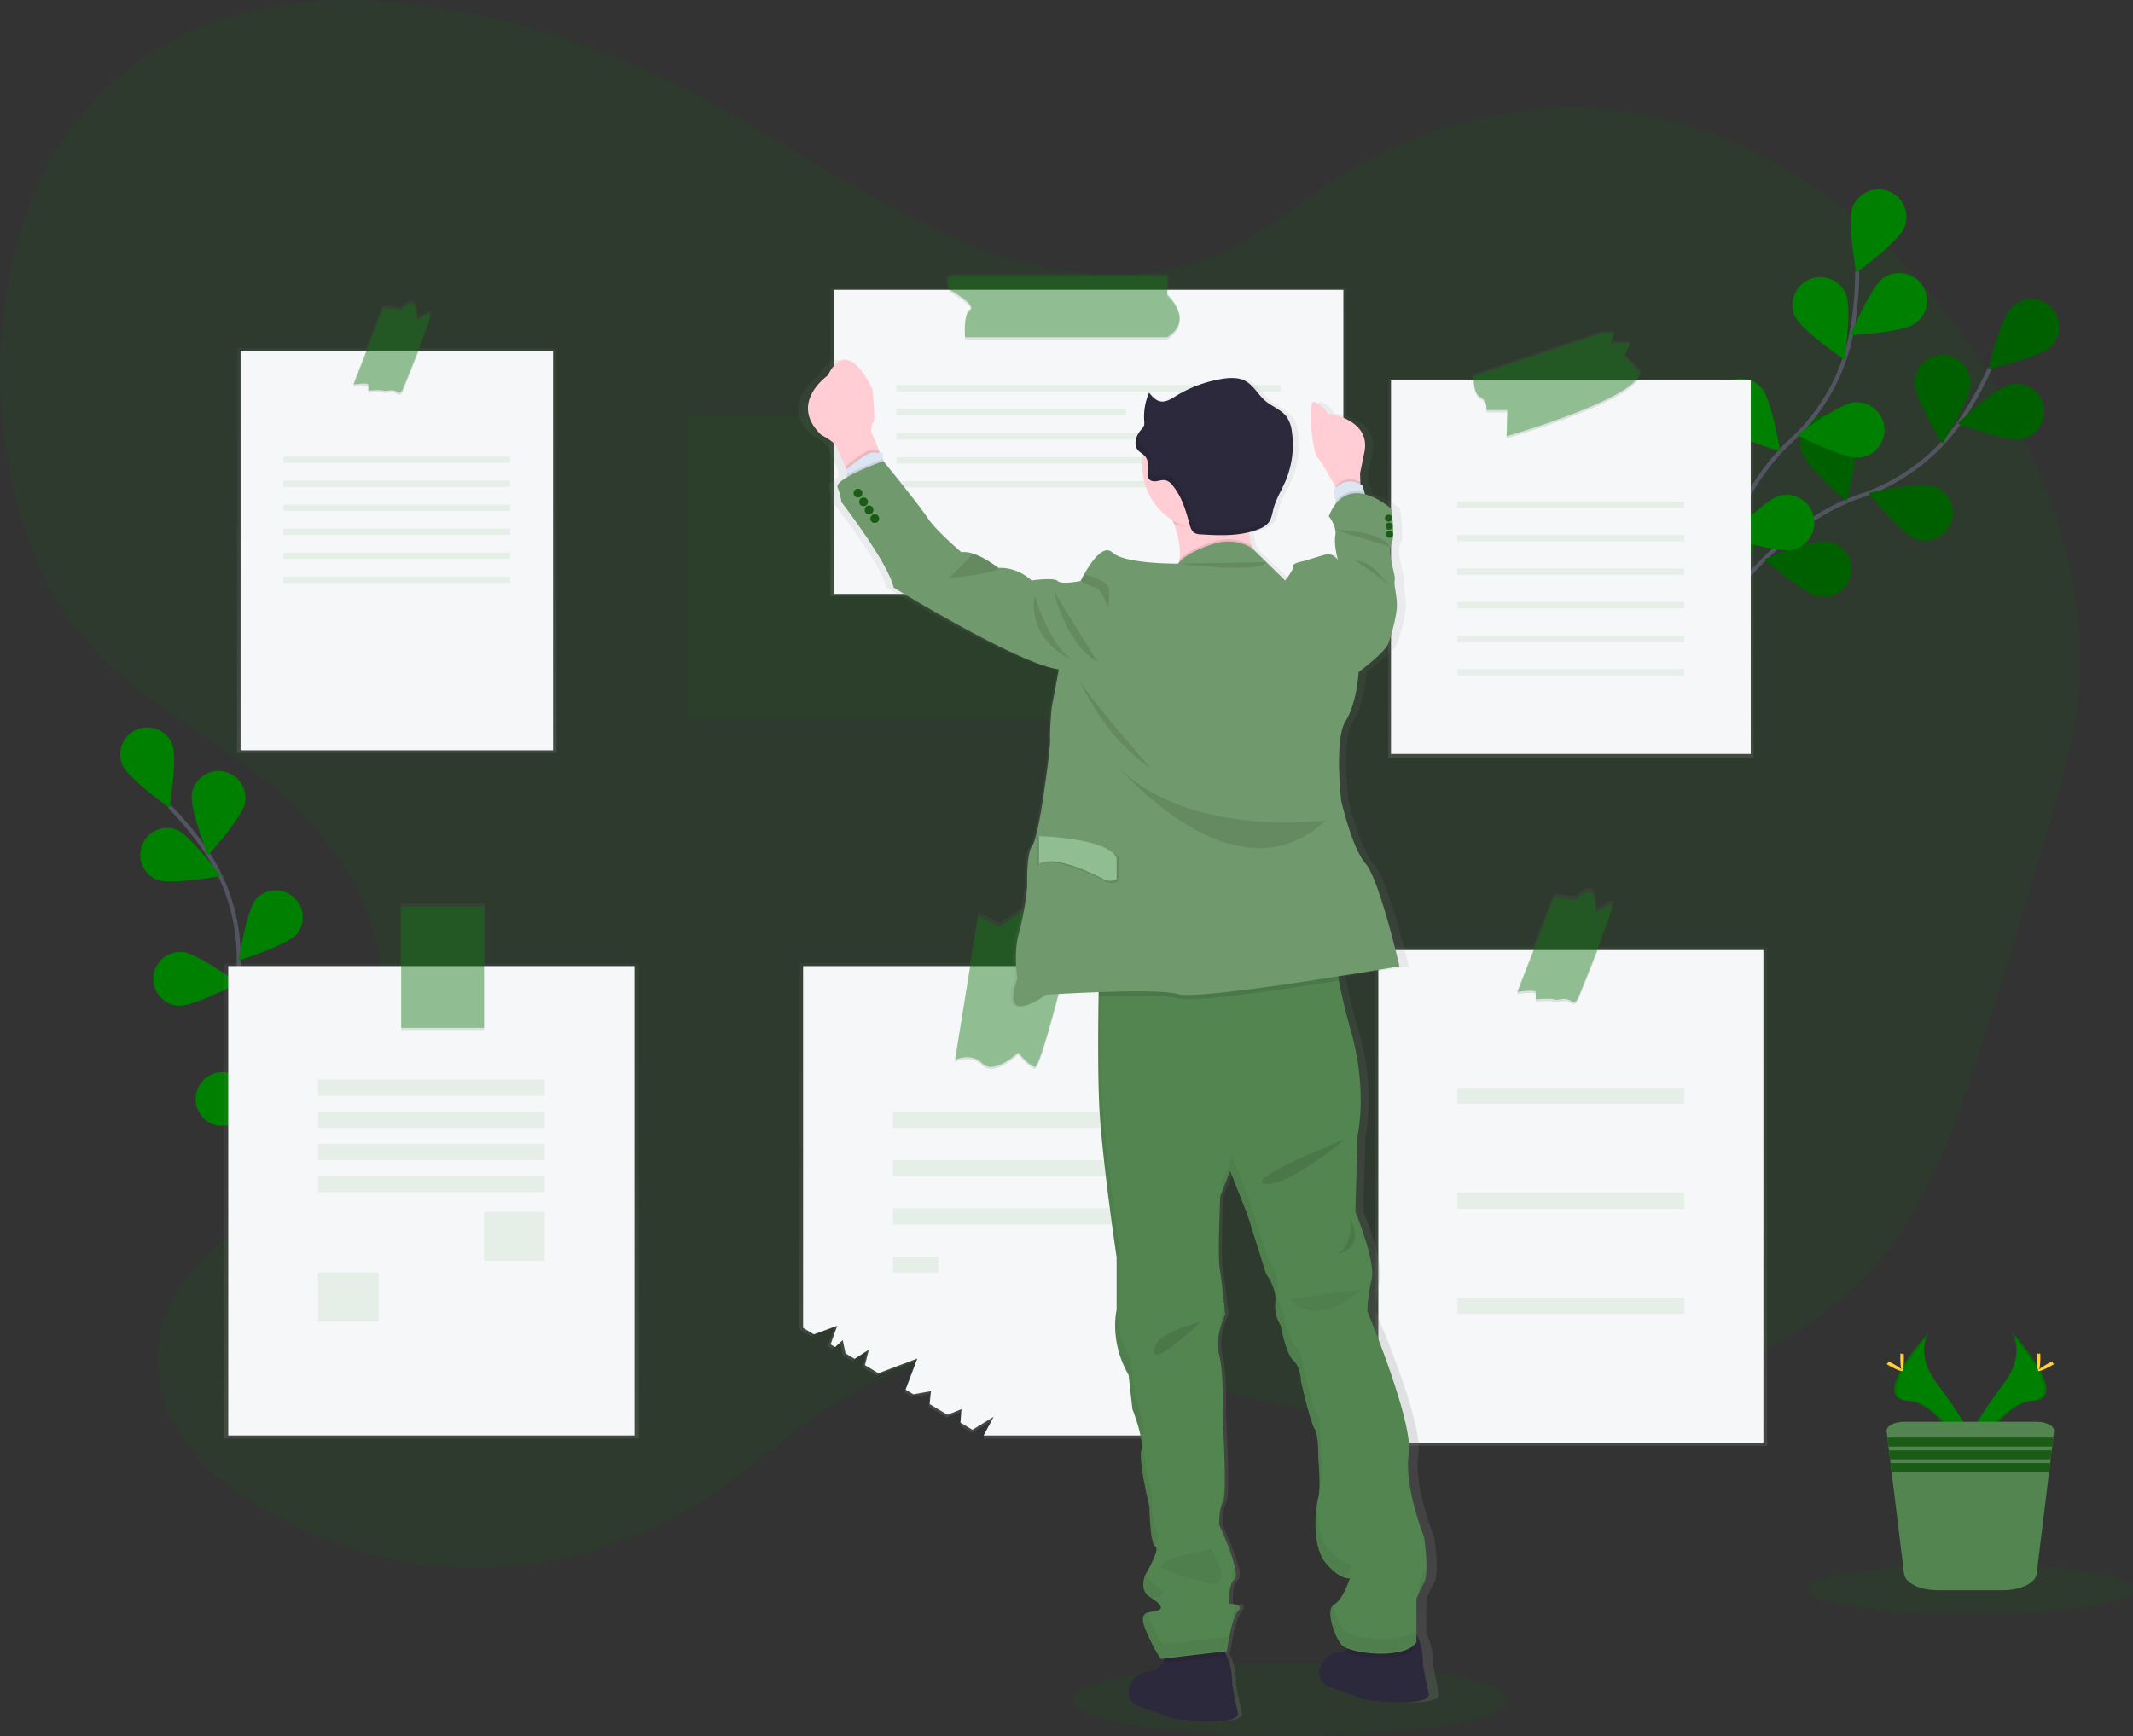 <?xml version="1.0" encoding="UTF-8" standalone="no"?>
<svg
   xmlns:osb="http://www.openswatchbook.org/uri/2009/osb"
   xmlns:dc="http://purl.org/dc/elements/1.1/"
   xmlns:cc="http://creativecommons.org/ns#"
   xmlns:rdf="http://www.w3.org/1999/02/22-rdf-syntax-ns#"
   xmlns:svg="http://www.w3.org/2000/svg"
   xmlns="http://www.w3.org/2000/svg"
   xmlns:xlink="http://www.w3.org/1999/xlink"
   xmlns:sodipodi="http://sodipodi.sourceforge.net/DTD/sodipodi-0.dtd"
   xmlns:inkscape="http://www.inkscape.org/namespaces/inkscape"
   id="98b38715-c4ac-41e9-8897-c725e8bf1e12"
   data-name="Layer 1"
   width="1046.26"
   height="851.78"
   viewBox="0 0 1046.26 851.78"
   version="1.1"
   sodipodi:docname="undraw_taking_notes_tjaf.svg"
   inkscape:version="0.92.4 (5da689c313, 2019-01-14)">
  <rect x="0" y="0" width="1046.26" height="851.78" fill="#333333" stroke="none"/>
  <sodipodi:namedview
     pagecolor="#ffffff"
     bordercolor="#666666"
     borderopacity="1"
     objecttolerance="10"
     gridtolerance="10"
     guidetolerance="10"
     inkscape:pageopacity="0"
     inkscape:pageshadow="2"
     inkscape:window-width="2560"
     inkscape:window-height="1346"
     id="namedview6988"
     showgrid="false"
     inkscape:zoom="1.2479748"
     inkscape:cx="407.37846"
     inkscape:cy="530.12701"
     inkscape:window-x="-11"
     inkscape:window-y="-11"
     inkscape:window-maximized="1"
     inkscape:current-layer="98b38715-c4ac-41e9-8897-c725e8bf1e12" />
  <defs
     id="defs6601">
    <linearGradient
       id="linearGradient8995"
       osb:paint="solid">
      <stop
         style="stop-color:#90bd92;stop-opacity:1;"
         offset="0"
         id="stop8993" />
    </linearGradient>
    <linearGradient
       id="7b7941dc-94c7-4e08-95d0-23e2d7e6a13e"
       x1="847.41"
       y1="397.42"
       x2="847.41"
       y2="188.07"
       gradientUnits="userSpaceOnUse">
      <stop
         offset="0"
         stop-color="gray"
         stop-opacity="0.25"
         id="stop6588" />
      <stop
         offset="0.54"
         stop-color="gray"
         stop-opacity="0.12"
         id="stop6590" />
      <stop
         offset="1"
         stop-color="gray"
         stop-opacity="0.1"
         id="stop6592" />
    </linearGradient>
    <linearGradient
       id="58fdd33a-cfcb-43d1-a0c9-e446396930cd"
       x1="271.51"
       y1="395.01"
       x2="271.51"
       y2="173.08"
       xlink:href="#7b7941dc-94c7-4e08-95d0-23e2d7e6a13e" />
    <linearGradient
       id="c04aec50-9c50-409e-ad7f-74c73d302a04"
       x1="847.54"
       y1="734.89"
       x2="847.54"
       y2="461.05"
       xlink:href="#7b7941dc-94c7-4e08-95d0-23e2d7e6a13e" />
    <linearGradient
       id="9dea3c81-3991-41bb-bbde-f73dfae923cb"
       x1="211.57"
       y1="705.74"
       x2="211.57"
       y2="443.19"
       xlink:href="#7b7941dc-94c7-4e08-95d0-23e2d7e6a13e" />
    <linearGradient
       id="6cea3303-4509-42ee-9c3d-a24167e8af03"
       x1="570.69"
       y1="731.35"
       x2="570.69"
       y2="470.67"
       xlink:href="#7b7941dc-94c7-4e08-95d0-23e2d7e6a13e" />
    <linearGradient
       id="407b4fac-28f5-4df4-8381-e2a74f9e4c70"
       x1="610.78"
       y1="318.04"
       x2="610.78"
       y2="160.29"
       xlink:href="#7b7941dc-94c7-4e08-95d0-23e2d7e6a13e" />
    <linearGradient
       id="be916110-cb9e-4f1d-be15-effb40ceb94a"
       x1="625.44"
       y1="870.17"
       x2="625.44"
       y2="202.1"
       xlink:href="#7b7941dc-94c7-4e08-95d0-23e2d7e6a13e" />
  </defs>
  <title
     id="title6603">taking notes</title>
  <ellipse
     cx="632.92"
     cy="833.86"
     rx="106.94"
     ry="17.92"
     fill="#008000"
     opacity="0.1"
     id="ellipse6605" />
  <path
     d="M705.3,130.94C661.52,168.08,604.72,165.68,555,146.36S459.48,92.63,411,68.18A404.3,404.3,0,0,0,284.49,28.23C222.7,19.66,153.68,30.1,110.62,90.14,62.67,157,66.36,277.59,118.22,339c26.38,31.22,60.92,46.54,91.05,70.92s58,64.85,55.44,111.9c-2.37,43.56-30,77-58.56,98-22.09,16.2-49.29,33.9-52,67.47-2.58,32.48,20.29,57.93,42.14,72.41,71.24,47.22,159,46.76,230-1.19,25.33-17.11,48.6-39.86,75.16-53.2,69.72-35,146.56.23,220.38,13.12,62.49,10.91,126.57,5.26,187.45-16.53,36.56-13.08,73.26-33.08,98.95-70.34,18.52-26.87,30.06-60.88,40.89-94.46q17.34-53.72,33.32-108.19c6.39-21.8,12.69-44,14.34-67.34,3-42.27-9.62-84-26.79-119.72C1029.26,157.09,960.59,97.54,886.26,82.41S733.17,96.83,675.49,161.48"
     transform="translate(-76.87 -25.61)"
     fill="#008000"
     opacity="0.1"
     id="path6607" />
  <g
     opacity="0.35"
     id="g6611">
    <path
       d="M577.86,229.65V223H473.06c-4.82,0-1.88,6.69-1.88,6.69H414.24V378.84h250V229.65Z"
       transform="translate(-76.87 -25.61)"
       fill="#008000"
       opacity="0.2"
       id="path6609" />
  </g>
  <path
     d="M910.28,340.9s31.51-55.82,79-71.9a97.09,97.09,0,0,0,49.19-36.8,162.74,162.74,0,0,0,14.51-26.1"
     transform="translate(-76.87 -25.61)"
     fill="none"
     stroke="#535461"
     stroke-miterlimit="10"
     stroke-width="2"
     id="path6613" />
  <path
     d="M1082.78,195.78c-5.4,5.25-30.58,10.68-30.58,10.68s6.17-25,11.58-30.26a13.64,13.64,0,1,1,19,19.58Z"
     transform="translate(-76.87 -25.61)"
     fill="#008000"
     id="path6615" />
  <path
     d="M1068.54,241c-7.39,1.47-31.48-7.66-31.48-7.66s18.78-17.63,26.17-19.1a13.64,13.64,0,1,1,5.31,26.76Z"
     transform="translate(-76.87 -25.61)"
     fill="#008000"
     id="path6617" />
  <path
     d="M1016.67,290c-7.12-2.46-23.3-22.5-23.3-22.5s25.11-5.75,32.23-3.28a13.64,13.64,0,1,1-8.93,25.78Z"
     transform="translate(-76.87 -25.61)"
     fill="#008000"
     id="path6619" />
  <path
     d="M969.08,318.21C961.65,317,942.31,300,942.31,300s23.78-9.9,31.22-8.68a13.64,13.64,0,1,1-4.45,26.92Z"
     transform="translate(-76.87 -25.61)"
     fill="#008000"
     id="path6621" />
  <path
     d="M1016.06,213.83c0,7.54,13.63,29.39,13.63,29.39s13.66-21.84,13.66-29.38a13.65,13.65,0,1,0-27.29,0Z"
     transform="translate(-76.87 -25.61)"
     fill="#008000"
     id="path6623" />
  <path
     d="M960.83,247.53c2.25,7.19,21.8,24,21.8,24s6.49-24.93,4.24-32.12a13.64,13.64,0,1,0-26,8.15Z"
     transform="translate(-76.87 -25.61)"
     fill="#008000"
     id="path6625" />
  <path
     d="M911.63,287.65c1,7.47,17.44,27.31,17.44,27.31s10.61-23.47,9.61-30.94a13.65,13.65,0,1,0-27,3.63Z"
     transform="translate(-76.87 -25.61)"
     fill="#008000"
     id="path6627" />
  <path
     d="M1082.78,195.78c-5.4,5.25-30.58,10.68-30.58,10.68s6.17-25,11.58-30.26a13.64,13.64,0,1,1,19,19.58Z"
     transform="translate(-76.87 -25.61)"
     opacity="0.25"
     id="path6629" />
  <path
     d="M1068.54,241c-7.39,1.47-31.48-7.66-31.48-7.66s18.78-17.63,26.17-19.1a13.64,13.64,0,1,1,5.31,26.76Z"
     transform="translate(-76.87 -25.61)"
     opacity="0.25"
     id="path6631" />
  <path
     d="M1016.67,290c-7.12-2.46-23.3-22.5-23.3-22.5s25.11-5.75,32.23-3.28a13.64,13.64,0,1,1-8.93,25.78Z"
     transform="translate(-76.87 -25.61)"
     opacity="0.25"
     id="path6633" />
  <path
     d="M969.08,318.21C961.65,317,942.31,300,942.31,300s23.78-9.9,31.22-8.68a13.64,13.64,0,1,1-4.45,26.92Z"
     transform="translate(-76.87 -25.61)"
     opacity="0.25"
     id="path6635" />
  <path
     d="M1016.06,213.83c0,7.54,13.63,29.39,13.63,29.39s13.66-21.84,13.66-29.38a13.65,13.65,0,1,0-27.29,0Z"
     transform="translate(-76.87 -25.61)"
     opacity="0.25"
     id="path6637" />
  <path
     d="M960.83,247.53c2.25,7.19,21.8,24,21.8,24s6.49-24.93,4.24-32.12a13.64,13.64,0,1,0-26,8.15Z"
     transform="translate(-76.87 -25.61)"
     opacity="0.25"
     id="path6639" />
  <path
     d="M911.63,287.65c1,7.47,17.44,27.31,17.44,27.31s10.61-23.47,9.61-30.94a13.65,13.65,0,1,0-27,3.63Z"
     transform="translate(-76.87 -25.61)"
     opacity="0.25"
     id="path6641" />
  <path
     d="M912.1,339.79s6.18-63.8,43-97.73a97,97,0,0,0,30.05-53.57,162.65,162.65,0,0,0,2.69-29.75"
     transform="translate(-76.87 -25.61)"
     fill="none"
     stroke="#535461"
     stroke-miterlimit="10"
     stroke-width="2"
     id="path6643" />
  <path
     d="M1011,137.22c-2.82,7-23.64,22.16-23.64,22.16S982.87,134,985.69,127a13.64,13.64,0,0,1,25.31,10.2Z"
     transform="translate(-76.87 -25.61)"
     fill="#008000"
     id="path6645" />
  <path
     d="M1016.31,184.36c-6.16,4.34-31.88,5.75-31.88,5.75s10-23.73,16.18-28.06a13.64,13.64,0,1,1,15.7,22.31Z"
     transform="translate(-76.87 -25.61)"
     fill="#008000"
     id="path6647" />
  <path
     d="M988.73,250.15c-7.51.63-30.42-11.13-30.42-11.13s20.63-15.43,28.14-16.06a13.64,13.64,0,1,1,2.28,27.19Z"
     transform="translate(-76.87 -25.61)"
     fill="#008000"
     id="path6649" />
  <path
     d="M956.66,295.22c-7.29,1.9-31.87-5.83-31.87-5.83s17.73-18.69,25-20.58a13.64,13.64,0,0,1,6.85,26.41Z"
     transform="translate(-76.87 -25.61)"
     fill="#008000"
     id="path6651" />
  <path
     d="M957.31,180.76c3.05,6.89,24.37,21.34,24.37,21.34s3.63-25.5.58-32.39a13.64,13.64,0,1,0-25,11Z"
     transform="translate(-76.87 -25.61)"
     fill="#008000"
     id="path6653" />
  <path
     d="M920.47,234c5,5.66,29.64,13.08,29.64,13.08s-4.17-25.42-9.14-31.09a13.64,13.64,0,0,0-20.5,18Z"
     transform="translate(-76.87 -25.61)"
     fill="#008000"
     id="path6655" />
  <path
     d="M891.75,290.56c4,6.42,27,17.9,27,17.9S919,282.7,915,276.28a13.65,13.65,0,0,0-23.26,14.28Z"
     transform="translate(-76.87 -25.61)"
     fill="#008000"
     id="path6657" />
  <path
     d="M230.36,597.88s-39-48.33-36.55-96.83a94.14,94.14,0,0,0-15.56-57.46,158.23,158.23,0,0,0-18.33-22.4"
     transform="translate(-76.87 -25.61)"
     fill="none"
     stroke="#535461"
     stroke-miterlimit="10"
     stroke-width="2"
     id="path6659" />
  <path
     d="M161.29,390.62C164.09,397.37,160,422,160,422s-20.32-14.5-23.12-21.25a13.22,13.22,0,0,1,24.43-10.12Z"
     transform="translate(-76.87 -25.61)"
     fill="#008000"
     id="path6661" />
  <path
     d="M197,419.63c-1.32,7.18-18.15,25.61-18.15,25.61S169.64,422,171,414.84a13.22,13.22,0,1,1,26,4.79Z"
     transform="translate(-76.87 -25.61)"
     fill="#008000"
     id="path6663" />
  <path
     d="M222.54,483.85c-4.77,5.54-28.61,12.95-28.61,12.95s3.8-24.67,8.57-30.21a13.22,13.22,0,0,1,20,17.26Z"
     transform="translate(-76.87 -25.61)"
     fill="#008000"
     id="path6665" />
  <path
     d="M230.94,536.8c-3.76,6.26-26,17.6-26,17.6s-.43-25,3.34-31.22a13.22,13.22,0,0,1,22.66,13.62Z"
     transform="translate(-76.87 -25.61)"
     fill="#008000"
     id="path6667" />
  <path
     d="M153.7,457.18c6.79,2.69,31.35-1.78,31.35-1.78s-14.8-20.1-21.58-22.8a13.23,13.23,0,0,0-9.77,24.58Z"
     transform="translate(-76.87 -25.61)"
     fill="#008000"
     id="path6669" />
  <path
     d="M164.32,519c7.28.54,29.38-11.07,29.38-11.07s-20.14-14.76-27.42-15.3a13.22,13.22,0,1,0-2,26.37Z"
     transform="translate(-76.87 -25.61)"
     fill="#008000"
     id="path6671" />
  <path
     d="M182.88,577.63c7.08,1.77,30.83-6,30.83-6S196.35,553.74,189.27,552a13.22,13.22,0,1,0-6.39,25.66Z"
     transform="translate(-76.87 -25.61)"
     fill="#008000"
     id="path6673" />
  <path
     d="M1063.5,679s7.63,10-3.52,25-20.35,27.78-16.63,37.18c0,0,16.83-28,30.52-28.37S1078.57,695.82,1063.5,679Z"
     transform="translate(-76.87 -25.61)"
     fill="#008000"
     id="path6675" />
  <path
     d="M1063.5,679a12.41,12.41,0,0,1,1.56,3.13c13.36,15.7,20.48,30.35,7.64,30.72-12,.34-26.32,21.73-29.76,27.14a11.82,11.82,0,0,0,.41,1.23s16.83-28,30.52-28.37S1078.57,695.82,1063.5,679Z"
     transform="translate(-76.87 -25.61)"
     opacity="0.1"
     id="path6677" />
  <path
     d="M1077.69,691.71c0,3.52-.4,6.36-.88,6.36s-.88-2.84-.88-6.36.49-1.85,1-1.85S1077.69,688.2,1077.69,691.71Z"
     transform="translate(-76.87 -25.61)"
     fill="#ffd037"
     id="path6679" />
  <path
     d="M1082.55,695.91c-3.08,1.68-5.77,2.69-6,2.27s2.08-2.14,5.16-3.82,1.87-.46,2.1,0S1085.64,694.23,1082.55,695.91Z"
     transform="translate(-76.87 -25.61)"
     fill="#ffd037"
     id="path6681" />
  <path
     d="M1023.2,679s-7.63,10,3.52,25,20.35,27.78,16.63,37.18c0,0-16.83-28-30.52-28.37S1008.13,695.82,1023.2,679Z"
     transform="translate(-76.87 -25.61)"
     fill="#008000"
     id="path6683" />
  <path
     d="M1023.2,679a12,12,0,0,0-1.56,3.13c-13.37,15.7-20.48,30.35-7.64,30.72,12,.34,26.32,21.73,29.76,27.14-.12.41-.25.82-.41,1.23,0,0-16.83-28-30.52-28.37S1008.13,695.82,1023.2,679Z"
     transform="translate(-76.87 -25.61)"
     opacity="0.1"
     id="path6685" />
  <path
     d="M1009,691.71c0,3.52.4,6.36.88,6.36s.88-2.84.88-6.36-.49-1.85-1-1.85S1009,688.2,1009,691.71Z"
     transform="translate(-76.87 -25.61)"
     fill="#ffd037"
     id="path6687" />
  <path
     d="M1004.14,695.91c3.09,1.68,5.78,2.69,6,2.27s-2.08-2.14-5.16-3.82-1.87-.46-2.1,0S1001.06,694.23,1004.14,695.91Z"
     transform="translate(-76.87 -25.61)"
     fill="#ffd037"
     id="path6689" />
  <ellipse
     cx="966.48"
     cy="779.69"
     rx="79.78"
     ry="12.24"
     fill="#008000"
     opacity="0.1"
     id="ellipse6691" />
  <path
     d="M1084.41,727.77l-.38,3.11-.54,4.4-.22,1.84-.53,4.4-.24,1.84-.53,4.4-6.11,50c-.54,4.47-7.84,8-16.65,8h-31.72c-8.81,0-16.1-3.48-16.65-8l-6.11-50-.54-4.4-.22-1.84-.54-4.4-.23-1.84-.53-4.4-.39-3.11c-.3-2.53,3.65-4.66,8.63-4.66h64.88C1080.77,723.11,1084.72,725.24,1084.41,727.77Z"
     transform="translate(-76.87 -25.61)"
     fill="#65617d"
     id="path6693"
     style="fill:#538550;fill-opacity:1" />
  <polygon
     points="1007.16 705.27 1006.62 709.67 926.33 709.67 925.8 705.27 1007.16 705.27"
     fill="#9d9cb5"
     id="polygon6695"
     style="fill:#1a5c15;fill-opacity:1" />
  <polygon
     points="1006.4 711.51 1005.86 715.91 927.1 715.91 926.55 711.51 1006.4 711.51"
     fill="#9d9cb5"
     id="polygon6697"
     style="fill:#1a5c15;fill-opacity:1" />
  <polygon
     points="1005.63 717.75 1005.1 722.14 927.86 722.14 927.32 717.75 1005.63 717.75"
     fill="#9d9cb5"
     id="polygon6699"
     style="fill:#1a5c15;fill-opacity:1" />
  <path
     d="M880.55,211.57h-.84c1.32-1.5,2-3,1.89-4.33l-7.6-7.6,2.9-6.5h-9.77l1.81-5.07h-5.79l-64.06,21.34s-.07.89,0,2.16H757.84V397.42H937V211.57Z"
     transform="translate(-76.87 -25.61)"
     fill="url(#7b7941dc-94c7-4e08-95d0-23e2d7e6a13e)"
     id="path6701" />
  <rect
     x="682.3"
     y="186.61"
     width="176.46"
     height="183.24"
     fill="#f6f7f9"
     id="rect6703" />
  <path
     d="M880.06,212.22c-8.36,12.31-64.2,28.52-64.2,28.52l.35-12.83H805.88a5.85,5.85,0,0,0-2.86-6.42c-3-1.65-3.29-7-3.25-9.27Z"
     transform="translate(-76.87 -25.61)"
     opacity="0.1"
     id="path6705" />
  <path
     d="M862.91,189.05l-63.09,21s-.72,8.2,3.2,10.33a5.87,5.87,0,0,1,2.86,6.42h10.33l-.35,12.83s66.3-19.25,65.23-31.72l-7.48-7.49,2.85-6.42h-9.63l1.79-5Z"
     transform="translate(-76.87 -25.61)"
     fill="#9d9cb5"
     id="path6707"
     style="fill:#008000;fill-opacity:0.355" />
  <g
     opacity="0.35"
     id="g6711">
    <rect
       x="714.92"
       y="246.01"
       width="111.22"
       height="3.12"
       fill="#008000"
       opacity="0.2"
       id="rect6709" />
  </g>
  <g
     opacity="0.35"
     id="g6715">
    <rect
       x="714.92"
       y="262.46"
       width="111.22"
       height="3.12"
       fill="#008000"
       opacity="0.2"
       id="rect6713" />
  </g>
  <g
     opacity="0.35"
     id="g6719">
    <rect
       x="714.92"
       y="278.9"
       width="111.22"
       height="3.12"
       fill="#008000"
       opacity="0.2"
       id="rect6717" />
  </g>
  <g
     opacity="0.35"
     id="g6723">
    <rect
       x="714.92"
       y="295.34"
       width="111.22"
       height="3.12"
       fill="#008000"
       opacity="0.2"
       id="rect6721" />
  </g>
  <g
     opacity="0.35"
     id="g6727">
    <rect
       x="714.92"
       y="311.78"
       width="111.22"
       height="3.12"
       fill="#008000"
       opacity="0.2"
       id="rect6725" />
  </g>
  <g
     opacity="0.35"
     id="g6731">
    <rect
       x="714.92"
       y="328.23"
       width="111.22"
       height="3.12"
       fill="#008000"
       opacity="0.2"
       id="rect6729" />
  </g>
  <path
     d="M282.67,196.51h-.42c3.16-8.1,6.08-16,5.95-17.51-.28-3-6.29,3.52-6.57,1.89s0-7.81-2.73-7.81-4.38,3.21-6,3.21-8.21-1.08-8.21-1.08l-8.39,21.3h-63.2V395H349.94V196.51Z"
     transform="translate(-76.87 -25.61)"
     fill="url(#58fdd33a-cfcb-43d1-a0c9-e446396930cd)"
     id="path6733" />
  <rect
     x="117.99"
     y="172"
     width="153.29"
     height="196.06"
     fill="#f6f7f9"
     id="rect6735" />
  <path
     d="M282.42,197.61c-3.23,8.39-6.87,17.23-7.7,19.34-1.61,4-2.67,1.87-4.55,1.34s-4.27.53-5.34,0-7.35,0-7.35,0a20.69,20.69,0,0,0,0-2.95c-.14-1.06-7.36,0-7.36,0L257,197.61Z"
     transform="translate(-76.87 -25.61)"
     opacity="0.1"
     id="path6737" />
  <path
     d="M264.83,176.58l-14.71,37.7s7.22-1.07,7.35,0a19.11,19.11,0,0,1,0,2.94s6.29-.54,7.36,0,3.47-.54,5.34,0,2.94,2.67,4.55-1.34,13.37-32.62,13.1-35.56-6.15,3.48-6.42,1.87,0-7.71-2.67-7.71-4.28,3.17-5.88,3.17S264.83,176.58,264.83,176.58Z"
     transform="translate(-76.87 -25.61)"
     fill="#9d9cb5"
     id="path6739"
     style="fill:#008000;fill-opacity:0.355" />
  <g
     opacity="0.35"
     id="g6743">
    <rect
       x="139.03"
       y="224.04"
       width="111.22"
       height="3.12"
       fill="#008000"
       opacity="0.2"
       id="rect6741" />
  </g>
  <g
     opacity="0.35"
     id="g6747">
    <rect
       x="139.03"
       y="235.81"
       width="111.22"
       height="3.12"
       fill="#008000"
       opacity="0.2"
       id="rect6745" />
  </g>
  <g
     opacity="0.35"
     id="g6751">
    <rect
       x="139.03"
       y="247.57"
       width="111.22"
       height="3.12"
       fill="#008000"
       opacity="0.2"
       id="rect6749" />
  </g>
  <g
     opacity="0.35"
     id="g6755">
    <rect
       x="139.03"
       y="259.34"
       width="111.22"
       height="3.12"
       fill="#008000"
       opacity="0.2"
       id="rect6753" />
  </g>
  <g
     opacity="0.35"
     id="g6759">
    <rect
       x="139.03"
       y="271.1"
       width="111.22"
       height="3.12"
       fill="#008000"
       opacity="0.2"
       id="rect6757" />
  </g>
  <g
     opacity="0.35"
     id="g6763">
    <rect
       x="139.03"
       y="282.86"
       width="111.22"
       height="3.12"
       fill="#008000"
       opacity="0.2"
       id="rect6761" />
  </g>
  <path
     d="M861.12,490h-.42c3.88-10,7.46-19.77,7.29-21.6-.33-3.67-7.71,4.34-8,2.34s0-9.64-3.35-9.64-5.36,4-7.37,4-10.06-1.34-10.06-1.34L828.87,490H751.42V734.89H943.65V490Z"
     transform="translate(-76.87 -25.61)"
     fill="url(#c04aec50-9c50-409e-ad7f-74c73d302a04)"
     id="path6765" />
  <rect
     x="676.09"
     y="466.09"
     width="188.88"
     height="241.6"
     fill="#f6f7f9"
     id="rect6767" />
  <path
     d="M860.75,491.7c-3.94,10.26-8.36,21-9.39,23.58-2,4.94-3.29,2.3-5.6,1.65s-5.27.65-6.59,0-9.06,0-9.06,0a25.44,25.44,0,0,0,0-3.63c-.17-1.31-9.06,0-9.06,0l8.43-21.6Z"
     transform="translate(-76.87 -25.61)"
     opacity="0.1"
     id="path6769" />
  <path
     d="M839.17,465.78l-18.12,46.45s8.89-1.32,9.06,0a25.29,25.29,0,0,1,0,3.62s7.74-.65,9.06,0,4.28-.65,6.59,0,3.62,3.3,5.6-1.64,16.47-40.2,16.14-43.82-7.58,4.28-7.91,2.31,0-9.51-3.29-9.51-5.27,3.91-7.25,3.91S839.17,465.78,839.17,465.78Z"
     transform="translate(-76.87 -25.61)"
     fill="#9d9cb5"
     id="path6771"
     style="fill:#008000;fill-opacity:0.355" />
  <g
     opacity="0.35"
     id="g6775">
    <rect
       x="714.92"
       y="533.6"
       width="111.22"
       height="7.93"
       fill="#008000"
       opacity="0.2"
       id="rect6773" />
  </g>
  <g
     opacity="0.35"
     id="g6779">
    <rect
       x="714.92"
       y="585.11"
       width="111.22"
       height="7.93"
       fill="#008000"
       opacity="0.2"
       id="rect6777" />
  </g>
  <g
     opacity="0.35"
     id="g6783">
    <rect
       x="714.92"
       y="636.63"
       width="111.22"
       height="7.93"
       fill="#008000"
       opacity="0.2"
       id="rect6781" />
  </g>
  <polygon
     points="237.97 472.76 237.97 443.19 196.46 443.19 196.46 472.76 109.79 472.76 109.79 705.74 313.36 705.74 313.36 472.76 237.97 472.76"
     fill="url(#9dea3c81-3991-41bb-bbde-f73dfae923cb)"
     id="polygon6785" />
  <rect
     x="111.94"
     y="473.94"
     width="199.27"
     height="230.28"
     fill="#f6f7f9"
     id="rect6787" />
  <rect
     x="196.78"
     y="473.94"
     width="40.64"
     height="31.37"
     opacity="0.1"
     id="rect6789" />
  <rect
     x="196.78"
     y="444.71"
     width="40.64"
     height="59.53"
     fill="#9d9cb5"
     id="rect6791"
     style="fill:#008000;fill-opacity:0.355" />
  <g
     opacity="0.35"
     id="g6795">
    <rect
       x="155.96"
       y="529.64"
       width="111.22"
       height="7.93"
       fill="#008000"
       opacity="0.2"
       id="rect6793" />
  </g>
  <g
     opacity="0.35"
     id="g6799">
    <rect
       x="155.96"
       y="545.41"
       width="111.22"
       height="7.93"
       fill="#008000"
       opacity="0.2"
       id="rect6797" />
  </g>
  <g
     opacity="0.35"
     id="g6803">
    <rect
       x="155.96"
       y="561.19"
       width="111.22"
       height="7.93"
       fill="#008000"
       opacity="0.2"
       id="rect6801" />
  </g>
  <g
     opacity="0.35"
     id="g6807">
    <rect
       x="155.96"
       y="576.96"
       width="111.22"
       height="7.93"
       fill="#008000"
       opacity="0.2"
       id="rect6805" />
  </g>
  <g
     opacity="0.35"
     id="g6811">
    <rect
       x="237.42"
       y="594.52"
       width="29.77"
       height="24.06"
       fill="#008000"
       opacity="0.2"
       id="rect6809" />
  </g>
  <g
     opacity="0.35"
     id="g6815">
    <rect
       x="155.96"
       y="624.28"
       width="29.77"
       height="24.06"
       fill="#008000"
       opacity="0.2"
       id="rect6813" />
  </g>
  <path
     d="M600.73,498h-.28c3.24-12.67,5.68-22.76,5.68-22.76l-13.82,6.5s-9.81-13-13.44-10.83-11.6,7.58-11.6,7.58l-10.58-5.42L552.64,498H469.09V677.89l5.37,3.21c4.43-1.59,11.72-4.29,11.72-4.29l-3.35,9.3,2.26,1.34L488.9,684l1.41,6.59,4.53,2.71,7.15-4.55-2,7.66,6.71,4,19.51-7.33-5.88,15.48,3.87,2.32,8.83-1.55s-.4,3.09-.65,6.44l8.86,5.3c3.63-1.41,7.05-2.8,7.05-2.8s-.35,3.38-.51,6.7l5.94,3.56c4.69-2.74,10.66-6.47,10.66-6.47l-5,9.3h112.9V498Z"
     transform="translate(-76.87 -25.61)"
     fill="url(#6cea3303-4509-42ee-9c3d-a24167e8af03)"
     id="path6817" />
  <path
     d="M670.06,499.55V729.83H559.33l4.94-9.17s-5.85,3.67-10.45,6.38L548,723.52c.16-3.27.51-6.61.51-6.61s-3.36,1.37-6.92,2.76l-8.69-5.23c.25-3.3.63-6.35.63-6.35l-8.65,1.53-3.79-2.29,5.76-15.28-19.13,7.24-6.59-4,1.92-7.56-7,4.49-4.44-2.67-1.38-6.5-3.74,3.42-2.22-1.33,3.29-9.17s-7.15,2.66-11.5,4.23l-5.26-3.16V499.55Z"
     transform="translate(-76.87 -25.61)"
     fill="#f6f7f9"
     id="path6819" />
  <g
     opacity="0.35"
     id="g6823">
    <rect
       x="437.94"
       y="545.41"
       width="111.22"
       height="7.93"
       fill="#008000"
       opacity="0.2"
       id="rect6821" />
  </g>
  <g
     opacity="0.35"
     id="g6827">
    <rect
       x="437.94"
       y="569.12"
       width="111.22"
       height="7.93"
       fill="#008000"
       opacity="0.2"
       id="rect6825" />
  </g>
  <g
     opacity="0.35"
     id="g6831">
    <rect
       x="437.94"
       y="592.82"
       width="111.22"
       height="7.93"
       fill="#008000"
       opacity="0.2"
       id="rect6829" />
  </g>
  <g
     opacity="0.35"
     id="g6835">
    <rect
       x="437.94"
       y="616.53"
       width="22.28"
       height="7.93"
       fill="#008000"
       opacity="0.2"
       id="rect6833" />
  </g>
  <path
     d="M599.88,499.55c-5.42,21.38-13.32,51-15.38,50.48-3.2-.87-8.2-7-8.2-7s-11.76,11.05-17.46,5.35-13.55-1.79-13.55-1.79l7.6-47.05Z"
     transform="translate(-76.87 -25.61)"
     opacity="0.1"
     id="path6837" />
  <path
     d="M556.7,475l-11.41,70.58s7.84-3.92,13.54,1.79S576.3,542,576.3,542s5,6.12,8.2,7,20.68-71.86,20.68-71.86l-13.55,6.42s-9.62-12.84-13.19-10.7-11.37,7.49-11.37,7.49Z"
     transform="translate(-76.87 -25.61)"
     fill="#9d9cb5"
     id="path6839"
     style="fill:#008000;fill-opacity:0.355" />
  <path
     d="M649.9,167.06v-6.77H543.78c-4.87,0-1.89,6.77-1.89,6.77H484.23V318h253.1v-151Z"
     transform="translate(-76.87 -25.61)"
     fill="url(#407b4fac-28f5-4df4-8381-e2a74f9e4c70)"
     id="path6841" />
  <rect
     x="408.96"
     y="142.17"
     width="249.98"
     height="149.19"
     fill="#f6f7f9"
     id="rect6843" />
  <path
     d="M649.46,192.11H550.27s-1.07-11.5,2.41-13.63-9.9-9.63-9.9-9.63a11.15,11.15,0,0,1-.39-1.07H649.46v3.48S663.1,183.29,649.46,192.11Z"
     transform="translate(-76.87 -25.61)"
     opacity="0.1"
     id="path6845" />
  <path
     d="M544.65,161.1H649.46v9.09s13.64,12,0,20.85H550.27s-1.07-11.5,2.41-13.63-9.9-9.63-9.9-9.63S539.84,161.1,544.65,161.1Z"
     transform="translate(-76.87 -25.61)"
     fill="#9d9cb5"
     id="path6847"
     style="fill:#008000;fill-opacity:0.355" />
  <g
     opacity="0.35"
     id="g6851">
    <rect
       x="439.67"
       y="188.96"
       width="188.58"
       height="3.12"
       fill="#008000"
       opacity="0.2"
       id="rect6849" />
  </g>
  <g
     opacity="0.35"
     id="g6855">
    <rect
       x="439.67"
       y="200.72"
       width="112.65"
       height="3.12"
       fill="#008000"
       opacity="0.2"
       id="rect6853" />
  </g>
  <g
     opacity="0.35"
     id="g6859">
    <rect
       x="439.67"
       y="212.49"
       width="188.58"
       height="3.12"
       fill="#008000"
       opacity="0.2"
       id="rect6857" />
  </g>
  <g
     opacity="0.35"
     id="g6863">
    <rect
       x="439.67"
       y="224.25"
       width="188.58"
       height="3.12"
       fill="#008000"
       opacity="0.2"
       id="rect6861" />
  </g>
  <g
     opacity="0.35"
     id="g6867">
    <rect
       x="439.67"
       y="236.01"
       width="188.58"
       height="3.12"
       fill="#008000"
       opacity="0.2"
       id="rect6865" />
  </g>
  <path
     d="M782.69,856.27c-1.79-7.62-2.89-14.3-2.89-14.3s.41-8.29-3.31-14.51v-2.07h0V810.08a51.67,51.67,0,0,1,3.86-8c2.76-4.82,0-22.46,0-22.46s-10.22-24.87-7.73-40.64-21-70.05-21-70.05a68.88,68.88,0,0,1,2.21-15.51,12.31,12.31,0,0,0,.3-3.25c0-.13,0-.26,0-.4l0,.13c-.35-10.4-8.57-29.9-8.57-29.9l1.1-37.17s5.25-21.92-3.31-51.33c-3-10.27-4.91-18.48-6.12-24.82q-.21-1.08-.39-2.07c17.63-2.69,31.09-4.93,31.09-4.93S757.7,456.88,750.8,449.4s-12.43-31-12.43-31-3.6-30.21,2.21-39,6.62-24.07,6.62-24.07,13.26-9.62,14.92-13.9,4.42-13.9,4.42-19-1.66-9.63-1.1-12.3-3.87-12.83-1.66-17.65a13,13,0,0,0,.88-4.64.59.59,0,0,0,0-.14s0,0,0-.05a65.44,65.44,0,0,0-1.17-12.55s-6-5.29-13.11-7l-.29-1.15-.75-3a14.08,14.08,0,0,0-1.31-.78l0-1.09-.12-4.34,2.08-9.77c4.07-17-18.58-19.51-18.58-19.51A11.85,11.85,0,0,0,725,222.8c-4.56-1.61-.76,25.54,1.37,27.27,1.61,1.31,6.56,9.82,8.94,14h0l.39.69a9.37,9.37,0,0,0-1,1.09l.86,5.89.13.9a24.49,24.49,0,0,0-3.61,6.17s4.15,4.54,3.32,9.62,1.27,11.41,1.37,11.76c-.25-.28-3.16-3.44-6.07-2.67s-11,3.21-11,3.21-6.08,1.07-5.52,2.41-4.15,7.22-4.15,7.22l-16.33-15.48c-.16-.46-.32-.92-.47-1.4a37.63,37.63,0,0,1-1.42-6.78,37.23,37.23,0,0,0,5.22-1.66,11.27,11.27,0,0,0,4.52-2.89c1.64-2,2-4.61,2.63-7,1.29-4.76,4.07-9,6.06-13.51a44,44,0,0,0,3.26-24.27,15.94,15.94,0,0,0-2.51-7.1c-2.66-3.67-7.5-5.16-11-8.09s-5.78-7.39-9.88-9.59c-3.7-2-8.22-1.75-12.39-1.07a66.72,66.72,0,0,0-23.15,8.42c-2.38,1.41-5,3-7.74,2.54-2.34-.42-4.06-2.3-5.57-4.09a2,2,0,0,1,.07-.23l-.18-.21a28.81,28.81,0,0,0-2.54,12.22c0,.65,0,1.3.08,2,0,.23,0,.46,0,.69a3.54,3.54,0,0,1,0,.56l0,0a3.13,3.13,0,0,1-.12.86,6.38,6.38,0,0,1-1.53,2.21,12.05,12.05,0,0,0-1.33,1.81c.07-.22.14-.44.22-.66a9.65,9.65,0,0,0-1.69,5.14,5.14,5.14,0,0,0,1.23,3.69,17.31,17.31,0,0,0,2.66,2.14,31.16,31.16,0,0,0,14.9,32.38c.19.46.37.93.56,1.4,2.08,5.5,3.65,11.9,3,17.81-.06.44-.12.87-.2,1.3-.21.22-.41.45-.59.68h0s-27,.26-33.31-5.49-16,14-16,14-9.67,1.88-11.6,0-13.26-.26-13.26-.26-6.91-6.69-16.85-6.15a49.91,49.91,0,0,0-12.37-6.88h0l-.31-.11h0a14,14,0,0,0-6.08-.77s-13.26-11-17.12-16.84-22.29-27.7-22.37-27.8l-.07-1-.21-3.18a11.57,11.57,0,0,1-1.65.14l-.37-1.1a59.82,59.82,0,0,0-3.92-9s0-4,1.17-5-.48-15.71-.48-15.71-11.95-27.94-22.65-7.08c0,0-20.23,13.49-3.25,29.2,0,0,6.77,3.29,7.73,5.89.63,1.69,2.93,6.4,4.48,9.54.26.52.49,1,.69,1.4l-.19.16.25,2.62.1,1c-3.2,1.82-5.37,3.61-4.84,5a29.66,29.66,0,0,1,1.93,7.22s23.48,29.41,26.52,42c0,0,63,37.43,83.7,40.11l-3.59,18.71s-1.11,11.23-.83,15.24-2.49,22.2-2.49,22.2-3.59,26.73-6.63,30.47-2.48,19.79-2.48,19.79a135.06,135.06,0,0,1-4.15,22.73c-3,10.16-.82,22.72-.82,22.72s-10.5,24.07,14.64,7.76c0,0,12.34-.77,26.55-1.25q0,.69,0,1.41c0,1.83-.06,3.81-.08,5.9-.19,13.78-.27,32.77.35,47.14,1.1,25.4,8.84,75.67,8.84,75.67v25.25a34.11,34.11,0,0,0-.73,7.22,47,47,0,0,0,6.81,25.28L632.57,717s4.54,11.1,4.63,17.73a9.7,9.7,0,0,1-.2,1.61,11.62,11.62,0,0,0-.22,2.58c-.26,7.65,4.35,25.94,4.35,25.94s.28,18.45,3,19.52c2.36.91-3.15,10.63-4.8,13.42,0-.18-.07-.35-.1-.53-.21.36-.34.56-.34.56a13.09,13.09,0,0,0-.86,4.66,6.71,6.71,0,0,0,3.06,6.49c5.25,3.21,8.07,5.88,3.62,7a48.57,48.57,0,0,0-4.87,1c-.08-.21-.16-.42-.23-.62a3,3,0,0,0-1.82,3.23c-.12,1.35.33,3.32,1.65,6.26,4.42,9.89,7.48,13.64,7.48,13.64l2.12-.24a11.54,11.54,0,0,1-1.23,2.28,8.85,8.85,0,0,1-3.13,2.77,9.42,9.42,0,0,1-3.77,1.29,10.69,10.69,0,0,0-7.83,3.81c-2.75,3.56-4.48,8.42,1,12.68l19.76,6.82s34,4.41,32.17-3.21-2.89-14.3-2.89-14.3.38-7.44-2.76-13.52a16.17,16.17,0,0,0-1.2-2l1.2-.14s2.48-16.84,5.8-20c.76-.74.93-1.31.75-1.74.35-.92-.52-1.46-1.63-1.76l-.24.66a16.12,16.12,0,0,0-3.3-.37s-1.11-8.82,2.48-12a3.36,3.36,0,0,0,.7-2.62,14.16,14.16,0,0,0-.37-3.59c0,.06-.08.14-.13.2-1.81-8-7.93-20.73-7.93-20.73s-.28-8,1.93-11.22-.27-43.59-.27-43.59.83-19.51-1.66-28.6,3-19.79,3-19.79,0-.21-.06-.58l.07-.14s-.12-1.2-.32-3.07a1.34,1.34,0,0,0-.07.18c-.55-5.16-1.61-14.52-2.38-18.85-1.11-6.15.27-35.56.27-35.56l5-12.56,8.84,21.65,9.4,28.88s4.65,6.1,4.76,12.28c0,.3,0,.6-.06.9a16.18,16.18,0,0,0-.11,1.93,17.16,17.16,0,0,0,2.86,10.29s2.49,13.63,6.36,17.11,3.86,10.16,3.86,10.16,4.7,19.78,6.91,23.26c1.86,2.93,2,11,1.94,13.45h0c0,.46,0,.72,0,.72s.65,7.07.63,13c0,.73,0,1.44-.07,2.11l0-.15a21.32,21.32,0,0,1-.57,4.81,2.13,2.13,0,0,0-.08.27c0-.33,0-.67.08-1A50.72,50.72,0,0,0,725.37,772c-.13,7.11,1,15.54,5.26,20.48,7.46,8.56,12.16,7.49,12.16,7.49s-3.6,10.69-8,12.83a2.88,2.88,0,0,0-.47.3c0-.21-.08-.41-.11-.62-.92.8-1.29,2.24-1.29,4-.32,4.7,2.64,12.34,5.47,15.85a8.85,8.85,0,0,0,3.73,2.18,8.18,8.18,0,0,1-.7.43,13.25,13.25,0,0,1-1.52.71,7.28,7.28,0,0,1-2.25.59A10.58,10.58,0,0,0,729.8,840c-2.75,3.55-4.48,8.41,1,12.67l19.76,6.82S784.5,863.89,782.69,856.27Z"
     transform="translate(-76.87 -25.61)"
     fill="url(#be916110-cb9e-4f1d-be15-effb40ceb94a)"
     id="path6869" />
  <path
     d="M652.93,868.9l-19.12-6.82c-5.28-4.26-3.6-9.12-.93-12.68a10.21,10.21,0,0,1,7.57-3.81,8.94,8.94,0,0,0,3.65-1.29,8.67,8.67,0,0,0,3-2.77,14.1,14.1,0,0,0,2.18-7.39s21-6.15,26.74,0a15.39,15.39,0,0,1,2.54,3.73c3,6.08,2.68,13.52,2.68,13.52s1.07,6.67,2.8,14.3S652.93,868.9,652.93,868.9Z"
     transform="translate(-76.87 -25.61)"
     fill="#2d293d"
     id="path6871" />
  <path
     d="M746.5,859.48l-19.12-6.82c-5.27-4.26-3.59-9.12-.93-12.67a10.16,10.16,0,0,1,7.57-3.81,6.86,6.86,0,0,0,2.19-.59,12.86,12.86,0,0,0,1.47-.71c5.35-2.94,5.21-10.16,5.21-10.16s21-6.15,26.74,0a14.89,14.89,0,0,1,2,2.73c3.6,6.22,3.2,14.52,3.2,14.52s1.07,6.68,2.81,14.3S746.5,859.48,746.5,859.48Z"
     transform="translate(-76.87 -25.61)"
     fill="#2d293d"
     id="path6873" />
  <path
     d="M676.05,834.14a15.39,15.39,0,0,1,2.54,3.73h0l-31.46,3.65a14.1,14.1,0,0,0,2.18-7.39S670.31,828,676.05,834.14Z"
     transform="translate(-76.87 -25.61)"
     opacity="0.1"
     id="path6875" />
  <path
     d="M771.64,827.45v5.89c-4.89,8.06-28.56,6.3-35.43,2.25a12.86,12.86,0,0,0,1.47-.71c5.35-2.94,5.21-10.16,5.21-10.16s21-6.15,26.74,0A14.89,14.89,0,0,1,771.64,827.45Z"
     transform="translate(-76.87 -25.61)"
     opacity="0.1"
     id="path6877" />
  <path
     d="M775.38,802.06a53,53,0,0,0-3.74,8V831.2c-5.35,8.82-33.16,5.88-36.9,1.07s-7.75-17.38-3.48-19.52S739,799.92,739,799.92s-4.55,1.07-11.77-7.49-5.08-27.54-3.73-32.08,0-19.79,0-19.79.27-10.69-1.87-14.17S715,703.13,715,703.13s0-6.68-3.75-10.16-6.15-17.11-6.15-17.11a17.56,17.56,0,0,1-2.67-11.49c.8-6.69-4.55-13.91-4.55-13.91l-9.09-28.87-8.55-21.66-4.81,12.57s-1.34,29.41-.27,35.56,2.67,22.46,2.67,22.46-5.34,10.69-2.94,19.78,1.61,28.61,1.61,28.61,2.4,40.37.26,43.58-1.87,11.23-1.87,11.23,11,23.52,7.49,26.73-2.41,12-2.41,12,7.49,0,4.28,3.21-5.62,20-5.62,20l-32.32,3.75s-3-3.75-7.24-13.64.8-8.82,5.1-9.89,1.58-3.74-3.5-7-2.14-10.43-2.14-10.43,7.75-13.1,5.08-14.17-2.94-19.52-2.94-19.52-5.35-21.92-4-27.8S632.34,717,632.34,717l-1.87-16.85c-9.63-16.57-5.88-31.81-5.88-31.81V642.44s-7.49-50.26-8.56-75.66c-.68-16.27-.49-38.47-.27-52.32.13-7.77.27-12.92.27-12.92l115.5-12s-.12,5.33,2.1,17.16c1.17,6.34,3,14.55,5.92,24.82,8.29,29.41,3.21,51.33,3.21,51.33L741.69,620s10.16,24.87,8,33.42a71.09,71.09,0,0,0-2.14,15.51S770.3,723.19,767.89,739s7.49,40.64,7.49,40.64S778.05,797.24,775.38,802.06Z"
     transform="translate(-76.87 -25.61)"
     fill="#575988"
     id="path6879"
     style="fill:#538550;fill-opacity:1" />
  <path
     d="M709.34,662.76l35.16-4.68S724.58,678.4,709.34,662.76Z"
     transform="translate(-76.87 -25.61)"
     opacity="0.05"
     id="path6881" />
  <path
     d="M739.42,623.73s1.2,12.43-6.42,17.11C733,640.84,746.64,638.7,739.42,623.73Z"
     transform="translate(-76.87 -25.61)"
     opacity="0.1"
     id="path6883" />
  <path
     d="M737.26,584.16s-29.39,24.19-40.08,22.19S737.26,584.16,737.26,584.16Z"
     transform="translate(-76.87 -25.61)"
     opacity="0.1"
     id="path6885" />
  <path
     d="M665.76,674.13s-22.32,5.07-23,14S665.76,674.13,665.76,674.13Z"
     transform="translate(-76.87 -25.61)"
     opacity="0.1"
     id="path6887" />
  <path
     d="M670.67,785.61s-31.55,5.89-22.59,9.9,23.66,7.21,23.66,7.21S681.9,803.26,670.67,785.61Z"
     transform="translate(-76.87 -25.61)"
     opacity="0.05"
     id="path6889" />
  <g
     opacity="0.05"
     id="g6913">
    <path
       d="M641.71,801.87a6.22,6.22,0,0,1-2.89-4.57l-.32.56s-2.94,7.22,2.14,10.43l1.65,1.08c.93-.17,1.94-.3,2.92-.55C649.51,807.75,646.79,805.08,641.71,801.87Z"
       transform="translate(-76.87 -25.61)"
       id="path6891" />
    <path
       d="M682.35,799.73c.86-.8.83-2.85.3-5.49-1.42,2.07-1.76,5.29-1.79,7.74A6.37,6.37,0,0,1,682.35,799.73Z"
       transform="translate(-76.87 -25.61)"
       id="path6893" />
    <path
       d="M677.49,666.72a35.84,35.84,0,0,0-2.13,9.83,38.67,38.67,0,0,1,2.44-6.75S677.68,668.59,677.49,666.72Z"
       transform="translate(-76.87 -25.61)"
       id="path6895" />
    <path
       d="M749.72,652.68a11.69,11.69,0,0,0,.29-2.92c-.39,2-.67,3.85-.87,5.47C749.31,654.4,749.5,653.55,749.72,652.68Z"
       transform="translate(-76.87 -25.61)"
       id="path6897" />
    <path
       d="M676.73,761.77c.44-.66.68-2.86.8-5.94-1,1.95-1.41,5.1-1.54,7.5A7.29,7.29,0,0,1,676.73,761.77Z"
       transform="translate(-76.87 -25.61)"
       id="path6899" />
    <path
       d="M683.36,812.19c-2.2,6-3.69,16.42-3.69,16.42l-32.33,3.74s-3-3.74-7.24-13.63c-.37-.87-.67-1.65-.91-2.36-1.94.89-2.7,2.9-.16,8.77,4.28,9.89,7.24,13.64,7.24,13.64L678.6,835s2.41-16.84,5.62-20C685.8,813.4,684.79,812.59,683.36,812.19Z"
       transform="translate(-76.87 -25.61)"
       id="path6901" />
    <path
       d="M640.64,764.17s.27,18.45,2.94,19.52h0c1.35-3.05,2.25-6,1-6.43-2.67-1.06-2.94-19.51-2.94-19.51s-5.35-21.93-4-27.81-4.28-20.05-4.28-20.05l-1.87-16.84c-9.63-16.58-5.88-31.82-5.88-31.82V635.31s-7.49-50.27-8.56-75.67c-.68-16.26-.49-38.46-.27-52.31,0-2.51.09-4.73.13-6.6l-.93.09s-.14,5.15-.27,12.92c-.22,13.85-.41,36,.27,52.32,1.07,25.4,8.56,75.66,8.56,75.66v25.94s-3.75,15.24,5.88,31.81l1.87,16.85s5.61,14.17,4.28,20S640.64,764.17,640.64,764.17Z"
       transform="translate(-76.87 -25.61)"
       id="path6903" />
    <path
       d="M735.82,825.13a31.16,31.16,0,0,1-5.12-12.7c-3.3,3,.49,14.55,4,19.12,3.74,4.81,31.55,7.75,36.9-1.07v-5.09C764.42,832.56,739.36,829.68,735.82,825.13Z"
       transform="translate(-76.87 -25.61)"
       id="path6905" />
    <path
       d="M776.46,794.92a52.55,52.55,0,0,0-3.75,8v3.75c.61-1.37,1.48-3.2,2.68-5.35.77-1.39,1.09-3.84,1.17-6.63C776.52,794.78,776.49,794.86,776.46,794.92Z"
       transform="translate(-76.87 -25.61)"
       id="path6907" />
    <path
       d="M737.46,799.13a50.73,50.73,0,0,0,2.64-6.35s-4.55,1.07-11.77-7.48c-5.25-6.23-5.55-18-4.8-25.67-1.35,4.55-3.48,23.53,3.73,32.08C732,797.31,735.55,798.78,737.46,799.13Z"
       transform="translate(-76.87 -25.61)"
       id="path6909" />
    <path
       d="M723.52,739.84a142.48,142.48,0,0,1,.53,15.85,22.77,22.77,0,0,1,.55-2.48c1.35-4.54,0-19.78,0-19.78s.27-10.7-1.87-14.17S716,696,716,696s0-6.69-3.74-10.16-6.15-17.11-6.15-17.11a17.6,17.6,0,0,1-2.67-11.5c.8-6.68-4.55-13.9-4.55-13.9l-9.09-28.88-8.55-21.65-4.82,12.56s-.07,1.58-.16,4.06l3.91-10.21,8.55,21.66,9.09,28.87s5.35,7.22,4.55,13.91a17.56,17.56,0,0,0,2.67,11.49s2.41,13.64,6.15,17.11S715,702.41,715,702.41s4.55,19.79,6.69,23.26S723.52,739.84,723.52,739.84Z"
       transform="translate(-76.87 -25.61)"
       id="path6911" />
  </g>
  <path
     d="M746,248l-2,9.76.12,4.34.08,3.21L733,266.41l-1.25-2.31v0c-2.31-4.18-7.1-12.69-8.66-14-2.06-1.74-5.74-28.88-1.32-27.27a11.69,11.69,0,0,1,6.21,5.62S749.92,231,746,248Z"
     transform="translate(-76.87 -25.61)"
     fill="#ffcdd3"
     id="path6915" />
  <path
     d="M744.16,265.26,733,266.41l-1.25-2.31v0c1.6-1.65,6.17-5.4,12.32-2Z"
     transform="translate(-76.87 -25.61)"
     opacity="0.1"
     id="path6917" />
  <path
     d="M747,270.54,732.27,274l-.31-2.2-.83-5.89s5.81-7.76,14.24-1.95l.73,3Z"
     transform="translate(-76.87 -25.61)"
     fill="#dce6f2"
     id="path6919" />
  <path
     d="M508.68,249,493,257.44s-.6-1.24-1.42-3c-1.5-3.13-3.72-7.85-4.33-9.54-.93-2.6-7.49-5.88-7.49-5.88-16.43-15.71,3.15-29.21,3.15-29.21,10.36-20.85,21.92,7.08,21.92,7.08s1.6,14.72.47,15.71-1.13,5-1.13,5a60.7,60.7,0,0,1,3.78,9C508.42,248.1,508.68,249,508.68,249Z"
     transform="translate(-76.87 -25.61)"
     fill="#ffcdd3"
     id="path6921" />
  <path
     d="M508.68,249,493,257.44s-.6-1.24-1.42-3c2.21-1.85,10.07-8.22,12.65-7.93a18.8,18.8,0,0,0,3.72.09C508.42,248.1,508.68,249,508.68,249Z"
     transform="translate(-76.87 -25.61)"
     opacity="0.1"
     id="path6923" />
  <path
     d="M510.29,253.76l-17.65,8.7-.35-3.8L492,256s10.22-8.76,13.24-8.42a15.81,15.81,0,0,0,4.61,0l.2,3.18Z"
     transform="translate(-76.87 -25.61)"
     fill="#dce6f2"
     id="path6925" />
  <path
     d="M703.19,312.79s-76.94,8.68-62.56,4c10-3.26,14-9.63,14.82-16.69.68-5.91-.84-12.3-2.86-17.8a76.58,76.58,0,0,0-6.88-13.9s58.82-32.36,47-3a47.21,47.21,0,0,0-3.33,13.94,39.17,39.17,0,0,0,1.51,14.11A42,42,0,0,0,703.19,312.79Z"
     transform="translate(-76.87 -25.61)"
     fill="#ffcdd3"
     id="path6927" />
  <path
     d="M692.76,265.46a47.21,47.21,0,0,0-3.33,13.94c-5.54,4.65-11.62,4.35-19.42,4.35-6,0-12.63,1.45-17.42-1.44a76.58,76.58,0,0,0-6.88-13.9S704.53,236.05,692.76,265.46Z"
     transform="translate(-76.87 -25.61)"
     opacity="0.1"
     id="path6929" />
  <circle
     cx="592.1"
     cy="228.36"
     r="31.82"
     fill="#ffcdd3"
     id="circle6931" />
  <path
     d="M703.19,312.79s-76.94,8.68-62.56,4c10-3.26,14-9.63,14.82-16.69,3.83-4.14,11.53-7.14,16.47-8.73a23.07,23.07,0,0,1,14-.23,19.23,19.23,0,0,1,5.07,2.36A42,42,0,0,0,703.19,312.79Z"
     transform="translate(-76.87 -25.61)"
     opacity="0.1"
     id="path6933" />
  <path
     d="M747,270.54,732.27,274l-.31-2.2c4.15-5.3,9.38-5.94,14.14-4.83Z"
     transform="translate(-76.87 -25.61)"
     opacity="0.1"
     id="path6935" />
  <path
     d="M510.29,253.76l-17.65,8.7-.35-3.8c6.31-3.72,16.88-7.55,17.8-7.88Z"
     transform="translate(-76.87 -25.61)"
     opacity="0.1"
     id="path6937" />
  <path
     d="M733.63,506.67c-29.8,4.7-72.21,10.83-78.94,8.78-5.58-1.7-23.41-1.52-38.93-1,.13-7.77.27-12.92.27-12.92l115.5-12S731.41,494.84,733.63,506.67Z"
     transform="translate(-76.87 -25.61)"
     opacity="0.1"
     id="path6939" />
  <path
     d="M763.35,499.67s-98.12,16.85-108.66,13.64-64.59.27-64.59.27c-24.33,16.3-14.17-7.76-14.17-7.76s-2.14-12.56.8-22.72a139,139,0,0,0,4-22.73s-.53-16,2.41-19.78,6.41-30.48,6.41-30.48,2.68-18.18,2.41-22.19.8-15.24.8-15.24L596.25,354c-20-2.67-81-40.1-81-40.1-2.94-12.57-25.67-42-25.67-42a31,31,0,0,0-1.87-7.22c-1.61-4.28,22.46-12.83,22.46-12.83s17.91,21.92,21.65,27.8,16.58,16.85,16.58,16.85a12.86,12.86,0,0,1,5.88.77c.11,0,.2.06.31.09s0,0,0,0c6,2.09,12,6.87,12,6.87,9.63-.53,16.31,6.15,16.31,6.15s11-1.6,12.83.27,11.23,0,11.23,0,9.36-19.79,15.51-14,32.24,5.48,32.24,5.48c3.48-4.62,11.94-7.93,17.23-9.64a23.07,23.07,0,0,1,14-.23,17.75,17.75,0,0,1,5.5,2.66l15.83,15.5s4.55-5.88,4-7.22,5.35-2.4,5.35-2.4,7.75-2.41,10.69-3.21,5.64,2.38,5.88,2.66c-.1-.34-2.11-6.81-1.33-11.75s-3.21-9.63-3.21-9.63c9.36-23,30.48-3.74,30.48-3.74s2.41,12.57.27,17.38,2.14,15,1.6,17.64,1.07,7.22,1.07,12.3-2.67,14.71-4.28,19S743.3,355.3,743.3,355.3s-.81,15.24-6.42,24.06-2.14,39-2.14,39,5.35,23.53,12,31S763.35,499.67,763.35,499.67Z"
     transform="translate(-76.87 -25.61)"
     fill="#656691"
     id="path6941"
     style="fill:#70996d;fill-opacity:1;fill-rule:nonzero" />
  <path
     d="M620.31,323.75s-2.94-8.82-5.61-9.63a62.34,62.34,0,0,1-7.76-3.47l1.72-3.29s10.05,2.75,11.65,5.69S620.31,323.75,620.31,323.75Z"
     transform="translate(-76.87 -25.61)"
     opacity="0.1"
     id="path6943" />
  <path
     d="M566.57,304.23c-.53,2.68-24.33,5.08-24.33,5.08l12-12.06h0l.3.1s0,0,0,0C560.62,299.45,566.57,304.23,566.57,304.23Z"
     transform="translate(-76.87 -25.61)"
     opacity="0.1"
     id="path6945" />
  <circle
     cx="420.85"
     cy="241.92"
     r="2.14"
     fill="#575988"
     id="circle6947"
     style="fill:#1a5c15;fill-opacity:1" />
  <circle
     cx="423.59"
     cy="246.2"
     r="2.14"
     fill="#575988"
     id="circle6949"
     style="fill:#1a5c15;fill-opacity:1" />
  <circle
     cx="426.27"
     cy="250.15"
     r="2.14"
     fill="#575988"
     id="circle6951"
     style="fill:#1a5c15;fill-opacity:1" />
  <circle
     cx="429.07"
     cy="254.42"
     r="2.14"
     fill="#575988"
     id="circle6953"
     style="fill:#1a5c15;fill-opacity:1" />
  <circle
     cx="681.09"
     cy="254.19"
     r="1.74"
     fill="#575988"
     id="circle6955"
     style="fill:#1a5c15;fill-opacity:1" />
  <circle
     cx="681.36"
     cy="258.13"
     r="1.74"
     fill="#575988"
     id="circle6957"
     style="fill:#1a5c15;fill-opacity:1" />
  <circle
     cx="681.6"
     cy="262.08"
     r="1.74"
     fill="#575988"
     id="circle6959"
     style="fill:#1a5c15;fill-opacity:1" />
  <path
     d="M620.44,396.2c-.24-.31,60,75.8,106.81,31.82C727.25,428,653.33,438.05,620.44,396.2Z"
     transform="translate(-76.87 -25.61)"
     opacity="0.1"
     id="path6961" />
  <path
     d="M585.82,435.77s36.06,1,39.84,11.36v10.79a6.87,6.87,0,0,1-6.71,0c-3.64-2-25.44-13-33.13-7.71Z"
     transform="translate(-76.87 -25.61)"
     opacity="0.1"
     id="path6963" />
  <path
     d="M586.49,435.77s34.49.94,38.1,10.83v10.29a6.58,6.58,0,0,1-6.42,0c-3.47-1.87-24.33-12.43-31.68-7.35Z"
     transform="translate(-76.87 -25.61)"
     fill="#656691"
     id="path6965"
     style="fill:#90bd92;fill-opacity:1" />
  <path
     d="M605.51,357.46s4.13,10.62,14,24A94.15,94.15,0,0,0,641.4,402.6S606.11,362.42,605.51,357.46Z"
     transform="translate(-76.87 -25.61)"
     opacity="0.1"
     id="path6967" />
  <path
     d="M593.71,315.55s6,26,21.52,34.8Z"
     transform="translate(-76.87 -25.61)"
     opacity="0.1"
     id="path6969" />
  <path
     d="M584.48,318.18c-.15-.48-5.34,20.54,20,32.17C604.47,350.35,593.71,346.7,584.48,318.18Z"
     transform="translate(-76.87 -25.61)"
     opacity="0.1"
     id="path6971" />
  <path
     d="M742,300.76c-.4,0,12.5,8.21,16,12C758,312.79,749.58,300.22,742,300.76Z"
     transform="translate(-76.87 -25.61)"
     opacity="0.1"
     id="path6973" />
  <path
     d="M660.37,282.81c.45,1.64,1,3.44,2.48,4.3a6.79,6.79,0,0,0,3,.67c9.7.6,19.79,1,28.77-2.71a10.86,10.86,0,0,0,4.37-2.9c1.59-1.95,1.9-4.6,2.54-7,1.26-4.75,3.94-9,5.88-13.51a45.39,45.39,0,0,0,3.15-24.26,16.43,16.43,0,0,0-2.43-7.11c-2.58-3.67-7.26-5.16-10.67-8.08s-5.59-7.39-9.56-9.59c-3.58-2-8-1.75-12-1.07a63.26,63.26,0,0,0-22.4,8.41c-2.3,1.42-4.83,3.05-7.49,2.55-2.32-.44-4-2.39-5.5-4.22a29.57,29.57,0,0,0-2.39,13.86,5.87,5.87,0,0,1-.07,2.09,6.2,6.2,0,0,1-1.48,2.2c-2.39,2.78-3.89,7.18-1.52,10,1,1.22,2.61,1.89,3.61,3.13,1.8,2.24,1.19,5.45,1.15,8.31a4.23,4.23,0,0,0,.7,2.82c.9,1.09,2.54,1.18,3.93.94s2.81-.71,4.18-.4a7,7,0,0,1,3.64,2.8C656.74,269.69,658.49,276,660.37,282.81Z"
     transform="translate(-76.87 -25.61)"
     fill="#2d293d"
     id="path6975" />
  <g
     opacity="0.1"
     id="g6981">
    <path
       d="M700.06,279.72a10.86,10.86,0,0,1-4.37,2.9c-9,3.74-19.07,3.31-28.77,2.7a6.65,6.65,0,0,1-3-.66c-1.47-.87-2-2.66-2.48-4.3-1.88-6.86-3.63-13.12-8.11-18.82a7,7,0,0,0-3.64-2.8c-1.37-.31-2.79.16-4.18.4s-3,.15-3.93-.94a4.23,4.23,0,0,1-.7-2.82c0-2.86.64-6.08-1.15-8.31-1-1.25-2.58-1.91-3.62-3.13-1.48-1.77-1.44-4.16-.61-6.39-1.7,2.7-2.44,6.17-.45,8.52,1,1.23,2.61,1.89,3.61,3.14,1.79,2.23,1.19,5.45,1.15,8.31a4.23,4.23,0,0,0,.7,2.82c.9,1.09,2.54,1.18,3.93.94s2.81-.71,4.18-.4a7,7,0,0,1,3.64,2.8c4.48,5.7,6.23,12,8.11,18.82.45,1.63,1,3.43,2.48,4.3a6.65,6.65,0,0,0,3,.66c9.7.61,19.79,1,28.77-2.7a10.86,10.86,0,0,0,4.37-2.9,8.46,8.46,0,0,0,1.38-2.58C700.27,279.43,700.17,279.58,700.06,279.72Z"
       transform="translate(-76.87 -25.61)"
       id="path6977" />
    <path
       d="M638.15,233.36a4.54,4.54,0,0,0,1-1.61,5.87,5.87,0,0,0,.07-2.09,29.76,29.76,0,0,1,1.49-11.51l-.17-.21a29.55,29.55,0,0,0-2.39,13.86A8.14,8.14,0,0,1,638.15,233.36Z"
       transform="translate(-76.87 -25.61)"
       id="path6979" />
  </g>
  <path
     d="M654.69,302.09s39.75,5.27,43.32-.7"
     transform="translate(-76.87 -25.61)"
     opacity="0.1"
     id="path6983" />
  <path
     d="M732,285.65s22.08,0,26.94,8.3"
     transform="translate(-76.87 -25.61)"
     opacity="0.1"
     id="path6985" />
</svg>
